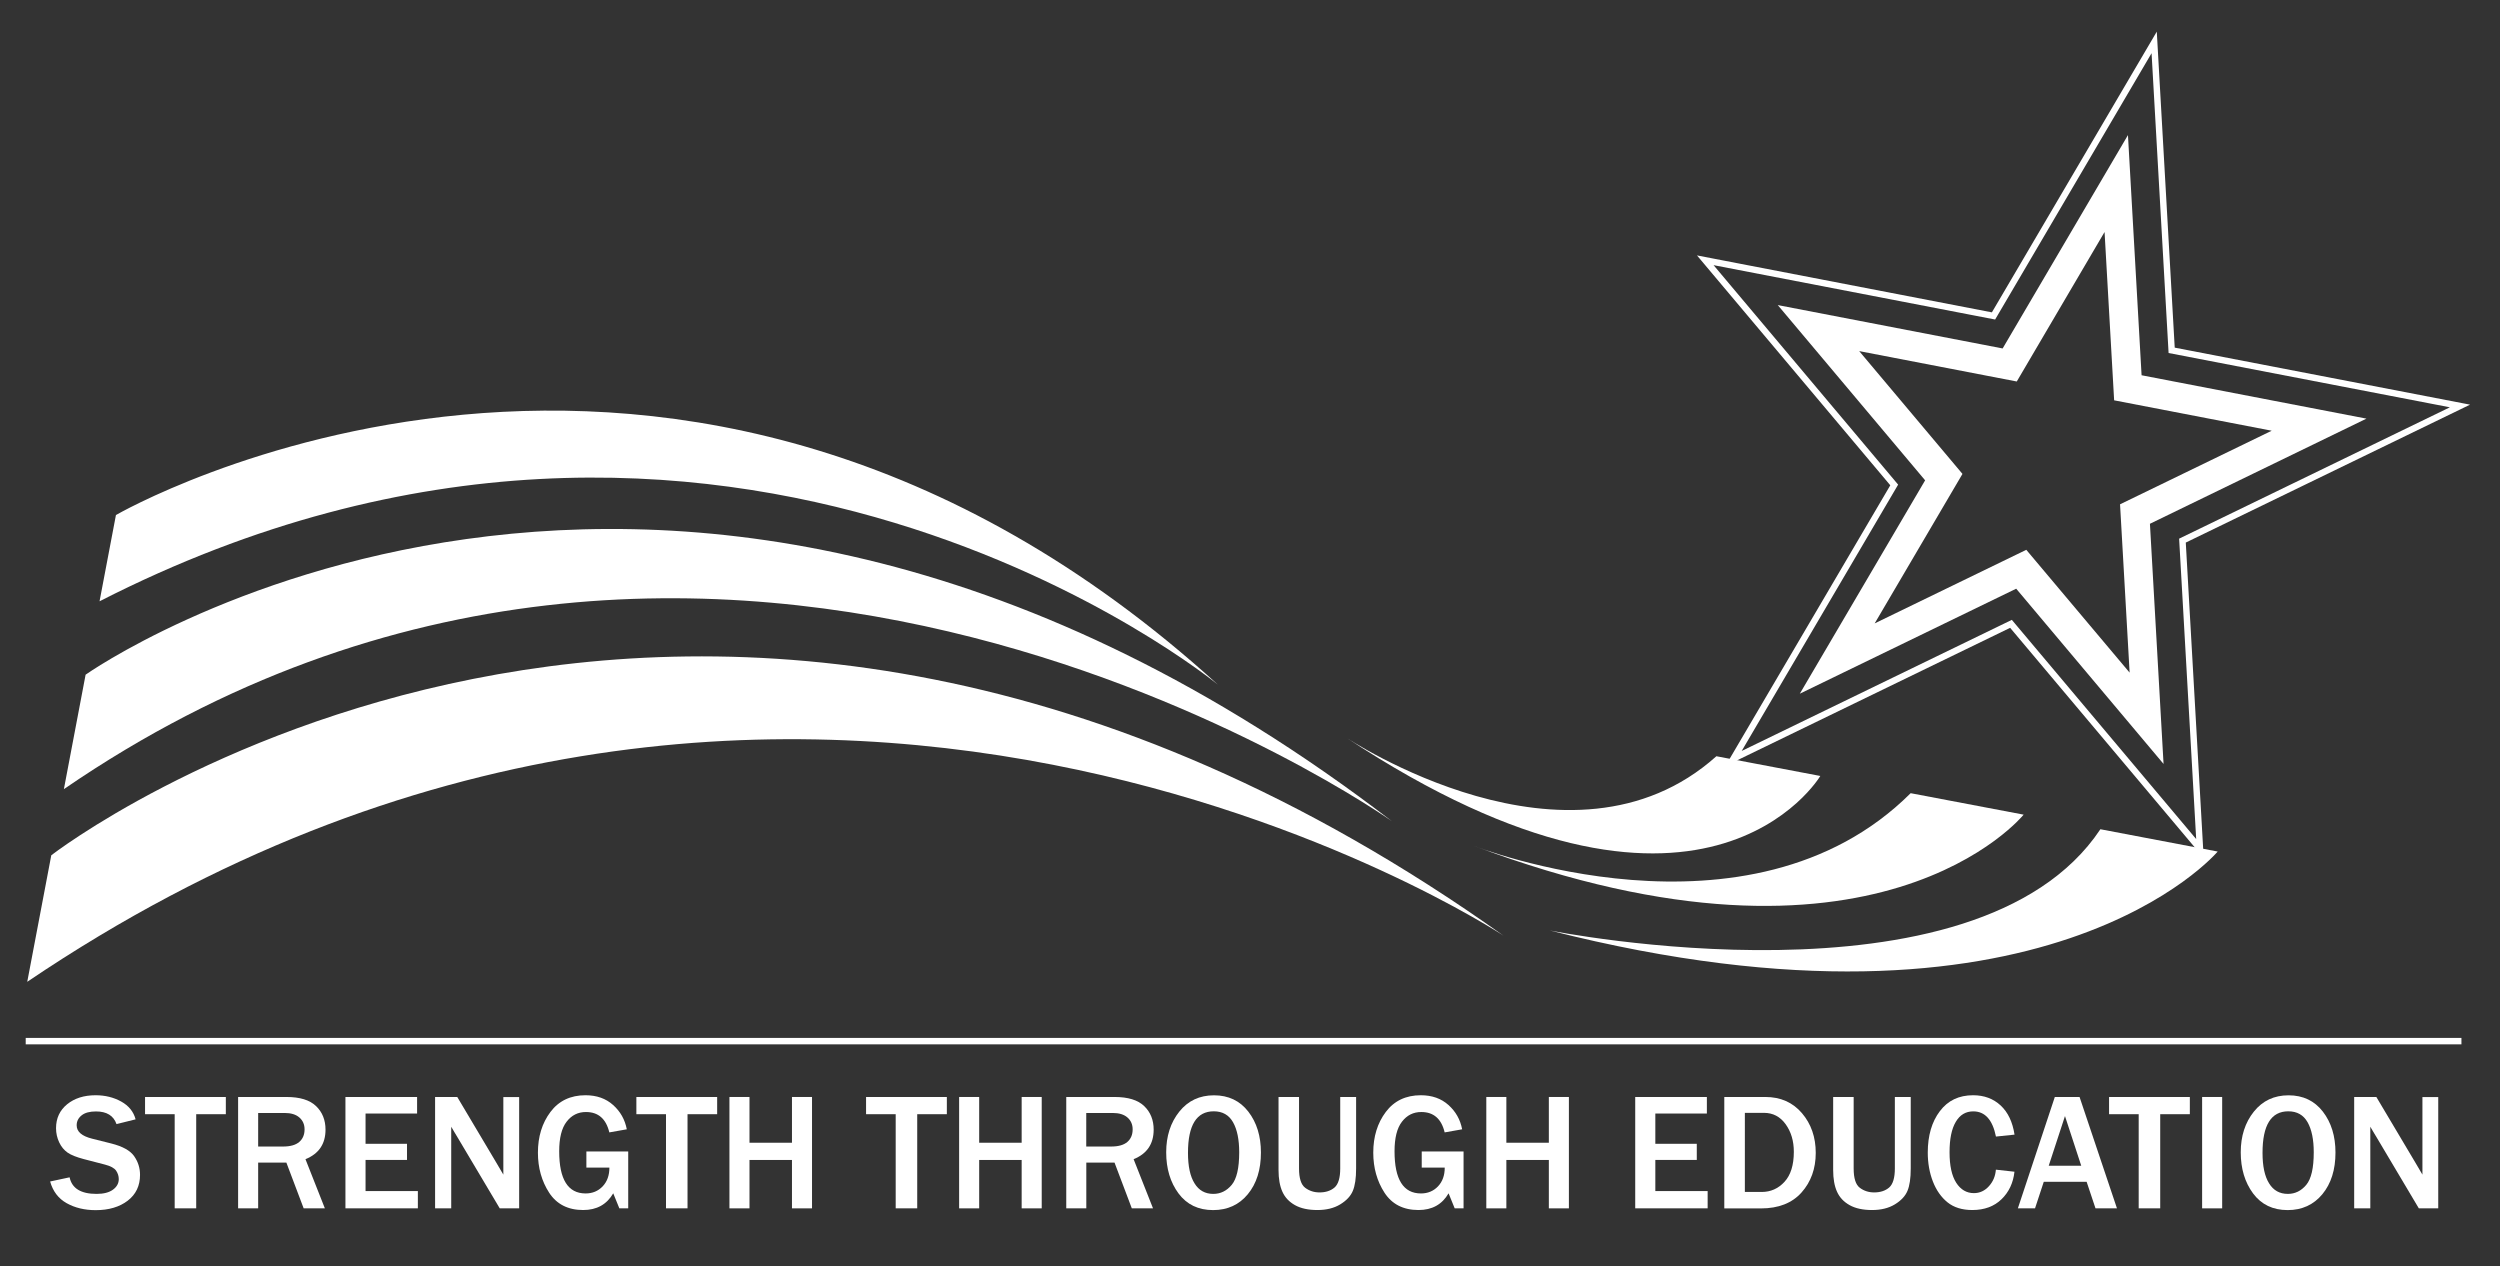 <?xml version="1.0" encoding="utf-8"?>
<!-- Generator: Adobe Illustrator 25.1.0, SVG Export Plug-In . SVG Version: 6.00 Build 0)  -->
<svg version="1.1" id="Layer_1" xmlns="http://www.w3.org/2000/svg" xmlns:xlink="http://www.w3.org/1999/xlink" x="0px" y="0px"
	 viewBox="0 0 389 197" style="enable-background:new 0 0 389 197;" xml:space="preserve">
<rect x="0" y="0" width="389" height="197" fill="#333333" stroke="none"/>
<style type="text/css">
	.st0{fill:#FFFFFF;}
	.st1{fill:none;stroke:#FFFFFF;stroke-miterlimit:10;}
</style>
<g>
	<g>
		<g>
			<g>
				<path class="st0" d="M18.04,80.14c0,0,86.92-50.43,171.46,26.39c0,0-76.29-62.86-174.01-12.97L18.04,80.14z"/>
				<path class="st0" d="M13.32,104.98c0,0,90.21-63.88,203.27,22.81c0,0-105.17-74.63-206.65-5L13.32,104.98z"/>
				<path class="st0" d="M7.98,133.08c0,0,99.69-77.35,225.98,12.52c0,0-110.61-73.36-229.72,7.17L7.98,133.08z"/>
			</g>
			<path class="st0" d="M209.36,114.7c0,0,34.88,23.41,57.71,2.97l16.17,3.07C283.24,120.75,265.01,151.51,209.36,114.7z"/>
			<path class="st0" d="M229.33,131.61c0,0,42.81,16.88,67.97-8.19l17.58,3.34C314.87,126.76,291.99,155.18,229.33,131.61z"/>
			<path class="st0" d="M241.15,144.78c0,0,66.3,13.36,85.67-15.75l18.25,3.47C345.07,132.51,318.28,164.4,241.15,144.78z"/>
		</g>
	</g>
	<g>
		<polygon class="st1" points="382.77,63.17 339.59,84.12 342.31,132.03 312.91,97.07 269.74,118.02 294.74,75.46 265.34,40.5 
			310.19,49.16 335.19,6.6 337.91,54.51 		"/>
		<path class="st0" d="M368.22,65.14l-34.99-6.75l-2.12-37.37l-19.5,33.2l-34.99-6.75l22.93,27.27l-19.5,33.2l33.67-16.34
			l22.93,27.27l-2.12-37.37L368.22,65.14z M315.29,85.55L291.7,97l13.66-23.26l-16.07-19.11l24.52,4.73l13.66-23.26l1.49,26.19
			l24.52,4.73l-23.6,11.45l1.49,26.19L315.29,85.55z"/>
	</g>
</g>
<g>
	<g>
		<path class="st0" d="M7.8,183.84l3.03-0.65c0.36,1.72,1.76,2.58,4.19,2.58c1.11,0,1.96-0.22,2.56-0.66s0.9-0.99,0.9-1.64
			c0-0.47-0.14-0.91-0.41-1.31c-0.27-0.4-0.85-0.72-1.74-0.95l-3.31-0.86c-1.13-0.3-1.97-0.63-2.51-1.01
			c-0.54-0.38-0.98-0.91-1.3-1.59s-0.49-1.42-0.49-2.2c0-1.55,0.58-2.79,1.73-3.73c1.15-0.93,2.62-1.4,4.42-1.4
			c1.49,0,2.82,0.33,3.99,0.98s1.92,1.57,2.24,2.77l-2.97,0.74c-0.46-1.31-1.52-1.97-3.2-1.97c-0.97,0-1.72,0.2-2.23,0.61
			s-0.77,0.92-0.77,1.55c0,0.99,0.8,1.68,2.41,2.08l2.95,0.74c1.79,0.45,2.98,1.11,3.59,1.99c0.61,0.88,0.91,1.84,0.91,2.9
			c0,1.7-0.64,3.04-1.92,4.02c-1.28,0.98-2.94,1.47-4.98,1.47c-1.72,0-3.22-0.36-4.51-1.08S8.23,185.37,7.8,183.84z"/>
		<path class="st0" d="M30.53,188.02h-3.35v-14.65h-4.61v-2.68h12.57v2.68h-4.61V188.02z"/>
		<path class="st0" d="M50.55,188.02h-3.3l-2.69-7.12h-4.39v7.12h-3.12v-17.33h7.52c2.09,0,3.63,0.47,4.61,1.42
			c0.98,0.94,1.47,2.17,1.47,3.66c0,2.23-1.04,3.76-3.12,4.6L50.55,188.02z M40.17,178.4h3.88c1.13,0,1.96-0.24,2.51-0.71
			s0.83-1.13,0.83-1.96c0-0.76-0.27-1.38-0.81-1.85c-0.54-0.47-1.3-0.7-2.27-0.7h-4.14V178.4z"/>
		<path class="st0" d="M65.01,188.02H53.75v-17.33H64.9v2.58h-8.02v4.7h6.45v2.51h-6.45v4.85h8.14V188.02z"/>
		<path class="st0" d="M80.79,188.02h-3.03l-6.58-11.07c-0.1-0.17-0.27-0.44-0.5-0.83c-0.1-0.17-0.26-0.44-0.47-0.8v12.7H67.7
			v-17.33h3.45l6.07,10.21c0.05,0.08,0.42,0.71,1.1,1.87v-12.07h2.46V188.02z"/>
		<path class="st0" d="M97.75,179.16v8.86h-1.38l-0.95-2.34c-1.01,1.74-2.57,2.6-4.68,2.6c-2.36,0-4.12-0.9-5.29-2.69
			c-1.16-1.79-1.75-3.87-1.75-6.23c0-2.5,0.65-4.61,1.95-6.34c1.3-1.73,3.12-2.6,5.45-2.6c1.74,0,3.18,0.51,4.3,1.52
			c1.13,1.01,1.84,2.27,2.13,3.78l-2.72,0.48c-0.51-2.12-1.72-3.17-3.64-3.17c-1.23,0-2.23,0.5-3,1.5c-0.78,1-1.16,2.54-1.16,4.61
			c0,4.38,1.37,6.56,4.11,6.56c1.07,0,1.95-0.37,2.65-1.1c0.7-0.74,1.05-1.71,1.05-2.92h-3.58v-2.51H97.75z"/>
		<path class="st0" d="M106.98,188.02h-3.35v-14.65h-4.61v-2.68h12.57v2.68h-4.61V188.02z"/>
		<path class="st0" d="M126.35,188.02h-3.12v-7.53h-6.61v7.53h-3.12v-17.33h3.12v7.12h6.61v-7.12h3.12V188.02z"/>
		<path class="st0" d="M142.72,188.02h-3.35v-14.65h-4.61v-2.68h12.57v2.68h-4.61V188.02z"/>
		<path class="st0" d="M162.09,188.02h-3.12v-7.53h-6.61v7.53h-3.12v-17.33h3.12v7.12h6.61v-7.12h3.12V188.02z"/>
		<path class="st0" d="M179.41,188.02h-3.3l-2.69-7.12h-4.39v7.12h-3.12v-17.33h7.52c2.09,0,3.63,0.47,4.61,1.42
			c0.98,0.94,1.47,2.17,1.47,3.66c0,2.23-1.04,3.76-3.12,4.6L179.41,188.02z M169.02,178.4h3.88c1.13,0,1.96-0.24,2.51-0.71
			s0.83-1.13,0.83-1.96c0-0.76-0.27-1.38-0.81-1.85c-0.54-0.47-1.3-0.7-2.27-0.7h-4.14V178.4z"/>
		<path class="st0" d="M188.76,188.29c-2.3,0-4.09-0.86-5.38-2.59c-1.28-1.73-1.92-3.86-1.92-6.4c0-2.52,0.68-4.63,2.04-6.33
			c1.36-1.7,3.16-2.54,5.4-2.54c2.25,0,4.03,0.85,5.34,2.54c1.31,1.7,1.96,3.82,1.96,6.37c0,2.67-0.68,4.83-2.04,6.48
			C192.81,187.46,191.01,188.29,188.76,188.29z M188.79,185.77c1.13,0,2.08-0.47,2.86-1.4s1.17-2.62,1.17-5.07
			c0-1.99-0.32-3.55-0.96-4.68c-0.64-1.13-1.64-1.7-3-1.7c-2.67,0-4.01,2.15-4.01,6.46c0,2.09,0.34,3.67,1.02,4.75
			C186.54,185.23,187.52,185.77,188.79,185.77z"/>
		<path class="st0" d="M211.01,170.69v11.13c0,1.51-0.17,2.67-0.51,3.48s-0.99,1.51-1.96,2.1c-0.97,0.59-2.15,0.88-3.55,0.88
			c-1.41,0-2.58-0.25-3.49-0.76c-0.91-0.51-1.56-1.2-1.96-2.09c-0.4-0.88-0.6-2.01-0.6-3.38v-11.36h3.19v11.13
			c0,1.52,0.32,2.52,0.96,3c0.64,0.48,1.38,0.72,2.23,0.72c0.97,0,1.75-0.26,2.34-0.77c0.58-0.51,0.88-1.5,0.88-2.95v-11.13H211.01z
			"/>
		<path class="st0" d="M227.73,179.16v8.86h-1.38l-0.95-2.34c-1.01,1.74-2.57,2.6-4.68,2.6c-2.36,0-4.12-0.9-5.29-2.69
			c-1.16-1.79-1.75-3.87-1.75-6.23c0-2.5,0.65-4.61,1.95-6.34c1.3-1.73,3.12-2.6,5.45-2.6c1.74,0,3.18,0.51,4.3,1.52
			c1.13,1.01,1.84,2.27,2.13,3.78l-2.72,0.48c-0.51-2.12-1.72-3.17-3.64-3.17c-1.23,0-2.23,0.5-3,1.5c-0.78,1-1.16,2.54-1.16,4.61
			c0,4.38,1.37,6.56,4.11,6.56c1.07,0,1.95-0.37,2.65-1.1c0.7-0.74,1.05-1.71,1.05-2.92h-3.58v-2.51H227.73z"/>
		<path class="st0" d="M244.13,188.02H241v-7.53h-6.61v7.53h-3.12v-17.33h3.12v7.12H241v-7.12h3.12V188.02z"/>
		<path class="st0" d="M265.7,188.02h-11.26v-17.33h11.15v2.58h-8.02v4.7h6.45v2.51h-6.45v4.85h8.14V188.02z"/>
		<path class="st0" d="M268.3,188.02v-17.33h6.39c2.36,0,4.26,0.84,5.69,2.51c1.43,1.67,2.15,3.74,2.15,6.19s-0.74,4.51-2.21,6.16
			s-3.58,2.48-6.32,2.48H268.3z M271.51,185.47h2.6c1.4,0,2.58-0.52,3.55-1.57s1.46-2.61,1.46-4.68c0-1.69-0.43-3.12-1.28-4.3
			c-0.85-1.17-1.97-1.76-3.37-1.76h-2.97V185.47z"/>
		<path class="st0" d="M297.31,170.69v11.13c0,1.51-0.17,2.67-0.51,3.48s-0.99,1.51-1.96,2.1c-0.97,0.59-2.15,0.88-3.55,0.88
			c-1.41,0-2.58-0.25-3.49-0.76c-0.91-0.51-1.56-1.2-1.96-2.09c-0.4-0.88-0.6-2.01-0.6-3.38v-11.36h3.19v11.13
			c0,1.52,0.32,2.52,0.96,3c0.64,0.48,1.38,0.72,2.23,0.72c0.97,0,1.75-0.26,2.34-0.77c0.58-0.51,0.88-1.5,0.88-2.95v-11.13H297.31z
			"/>
		<path class="st0" d="M310.56,182l2.89,0.32c-0.19,1.74-0.86,3.16-2.01,4.28c-1.15,1.12-2.67,1.68-4.55,1.68
			c-1.58,0-2.87-0.4-3.85-1.19c-0.99-0.8-1.75-1.88-2.28-3.24s-0.8-2.87-0.8-4.51c0-2.64,0.63-4.79,1.88-6.44
			c1.25-1.66,2.97-2.48,5.17-2.48c1.72,0,3.15,0.53,4.29,1.59s1.86,2.57,2.16,4.54l-2.89,0.3c-0.53-2.62-1.71-3.92-3.53-3.92
			c-1.17,0-2.08,0.54-2.72,1.63c-0.65,1.09-0.97,2.66-0.97,4.73c0,2.1,0.35,3.68,1.04,4.75c0.69,1.07,1.61,1.61,2.75,1.61
			c0.91,0,1.69-0.36,2.34-1.08S310.48,183,310.56,182z"/>
		<path class="st0" d="M329.4,188.02h-3.34l-1.38-4.13h-6.67l-1.36,4.13h-2.67l5.75-17.33h3.85L329.4,188.02z M323.84,181.39
			l-2.53-7.73l-2.53,7.73H323.84z"/>
		<path class="st0" d="M336.13,188.02h-3.35v-14.65h-4.61v-2.68h12.57v2.68h-4.61V188.02z"/>
		<path class="st0" d="M345.77,188.02h-3.12v-17.33h3.12V188.02z"/>
		<path class="st0" d="M355.96,188.29c-2.3,0-4.09-0.86-5.38-2.59c-1.28-1.73-1.92-3.86-1.92-6.4c0-2.52,0.68-4.63,2.04-6.33
			c1.36-1.7,3.16-2.54,5.4-2.54c2.25,0,4.03,0.85,5.34,2.54c1.31,1.7,1.96,3.82,1.96,6.37c0,2.67-0.68,4.83-2.04,6.48
			C360,187.46,358.2,188.29,355.96,188.29z M355.99,185.77c1.13,0,2.08-0.47,2.86-1.4s1.17-2.62,1.17-5.07
			c0-1.99-0.32-3.55-0.96-4.68c-0.64-1.13-1.64-1.7-3-1.7c-2.67,0-4.01,2.15-4.01,6.46c0,2.09,0.34,3.67,1.02,4.75
			C353.74,185.23,354.72,185.77,355.99,185.77z"/>
		<path class="st0" d="M379.4,188.02h-3.03l-6.58-11.07c-0.1-0.17-0.27-0.44-0.5-0.83c-0.1-0.17-0.26-0.44-0.47-0.8v12.7h-2.51
			v-17.33h3.45l6.07,10.21c0.05,0.08,0.42,0.71,1.1,1.87v-12.07h2.46V188.02z"/>
	</g>
</g>
<line class="st1" x1="4" y1="162" x2="383" y2="162"/>
</svg>
